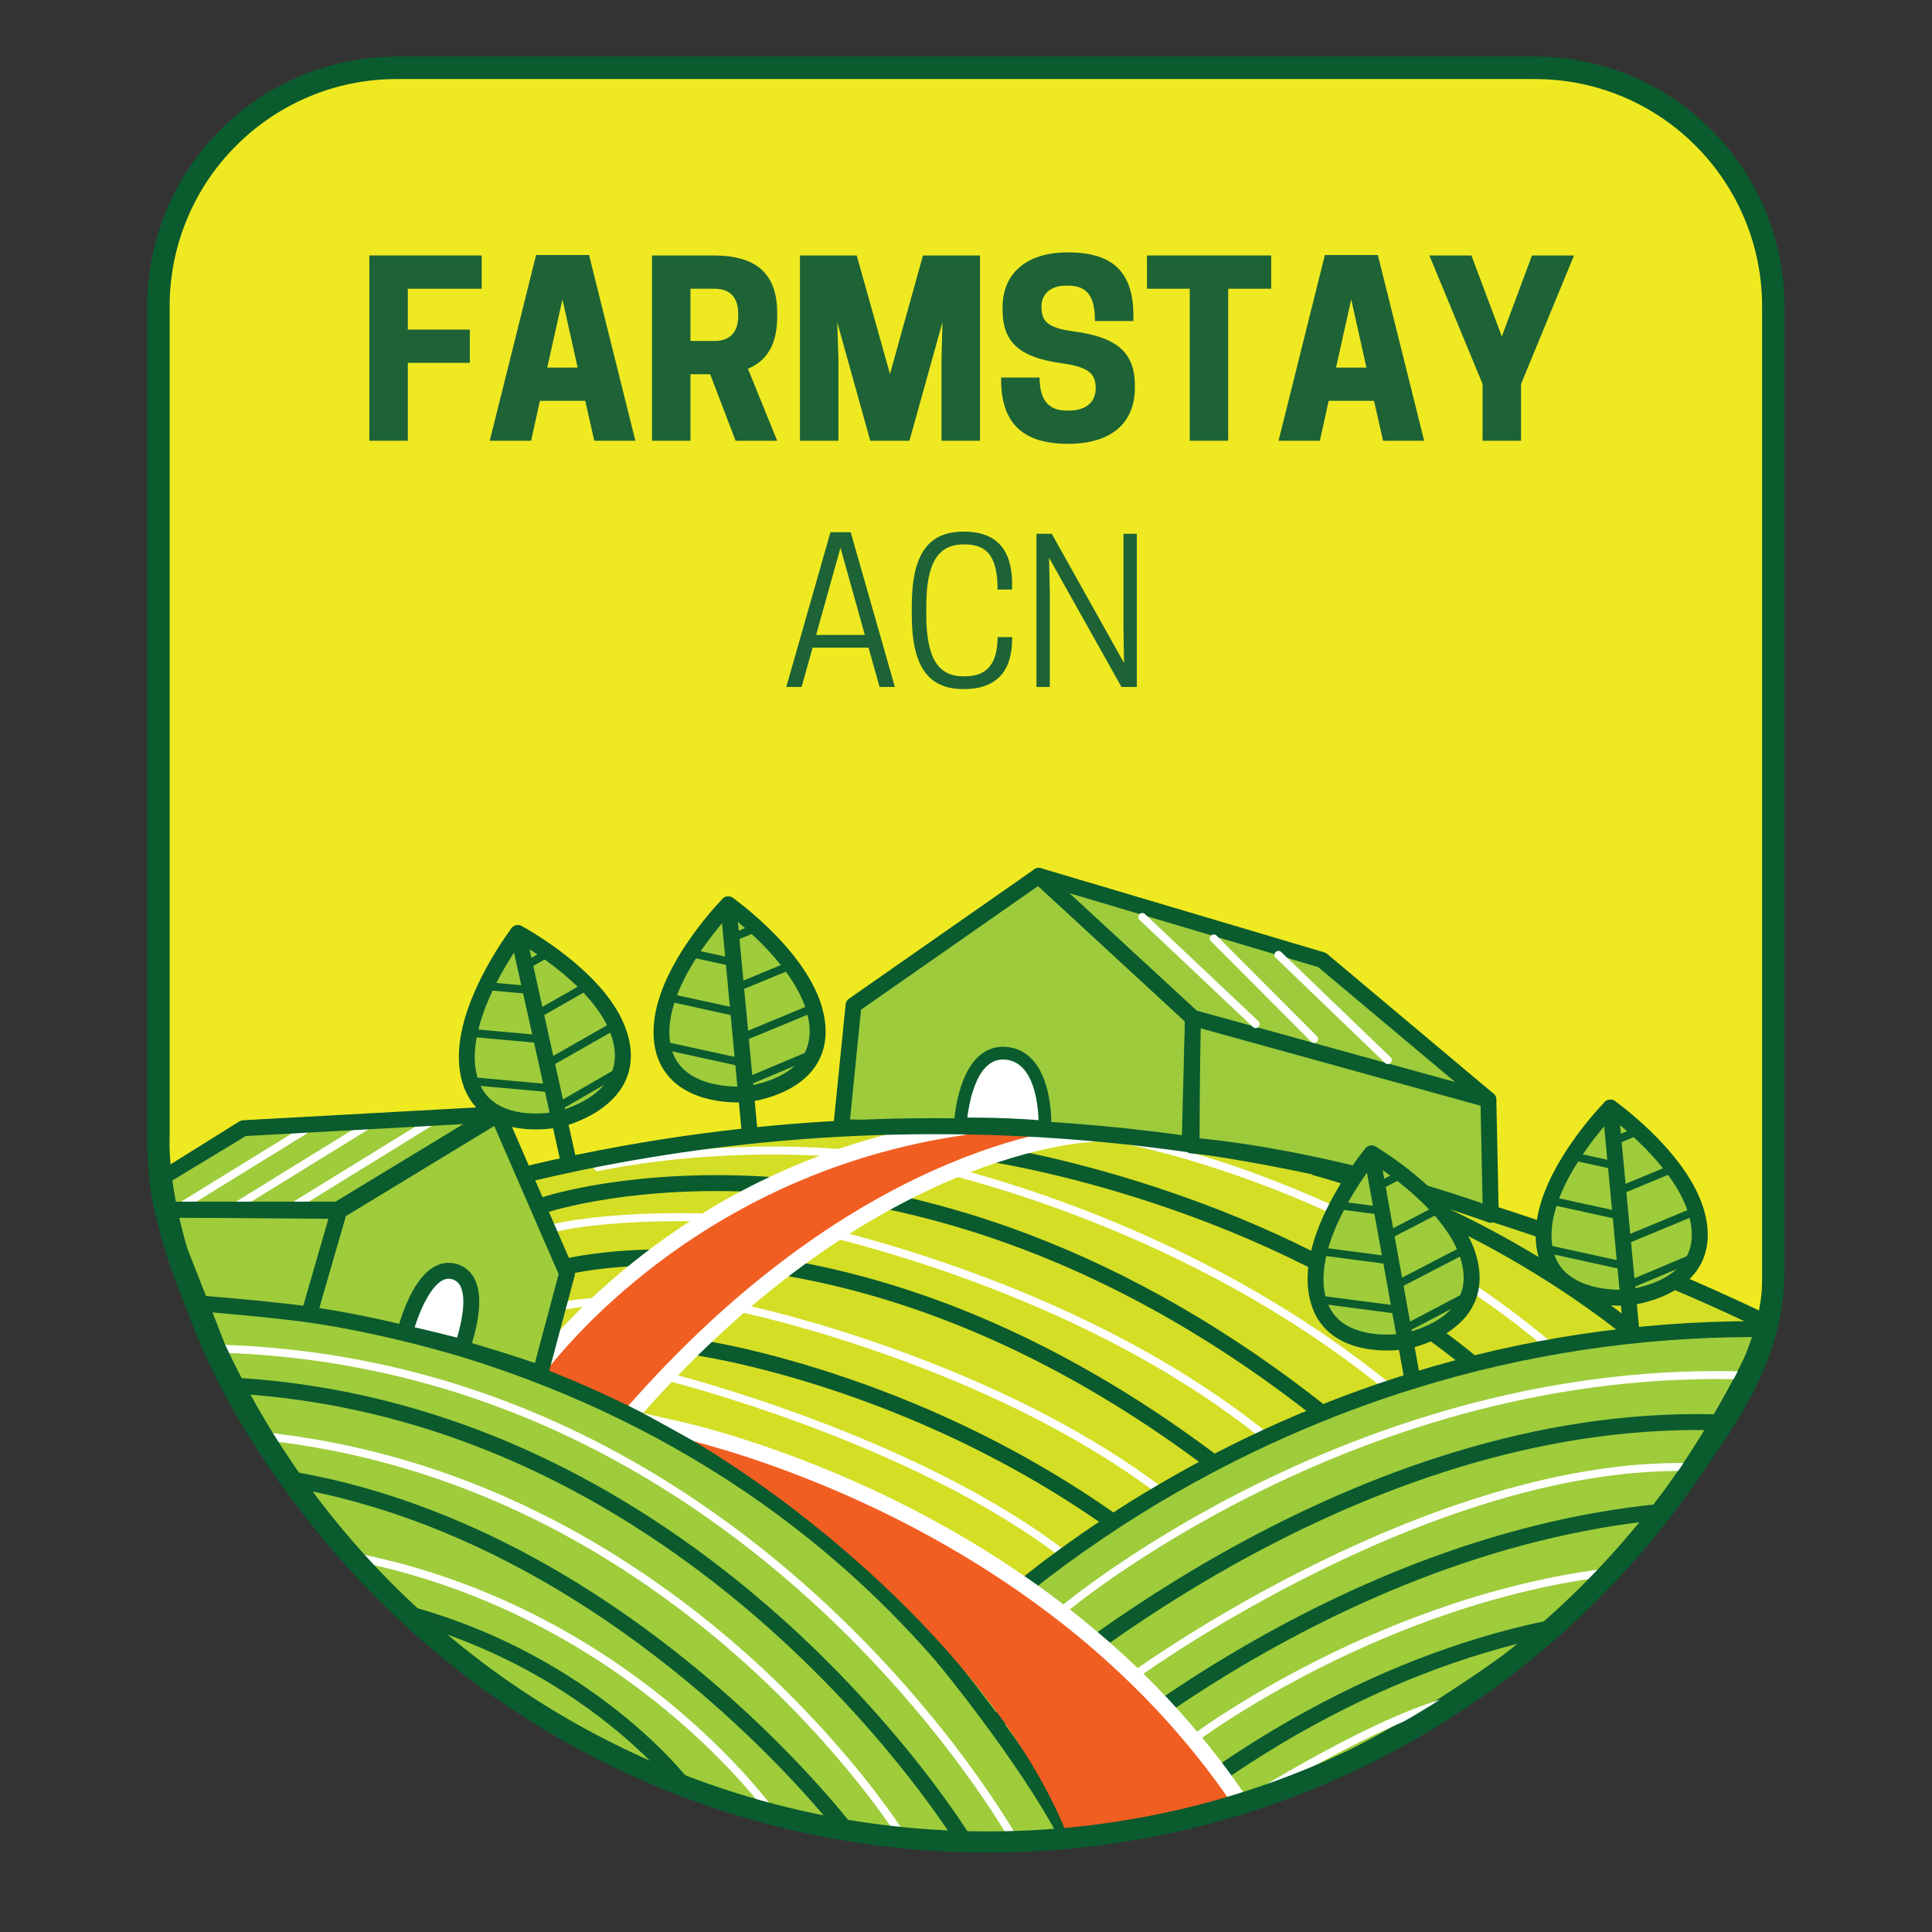 <svg xmlns="http://www.w3.org/2000/svg" xmlns:xlink="http://www.w3.org/1999/xlink" width="500" zoomAndPan="magnify" viewBox="0 0 375 375" height="500" preserveAspectRatio="xMidYMid meet" version="1.0"><rect x="0" y="0" width="375" height="375" fill="#333333" stroke="none"/><defs><g/><clipPath id="7726b400af"><path d="M 28.371 10.938 L 346.371 10.938 L 346.371 360 L 28.371 360 Z M 28.371 10.938 " clip-rule="nonzero"/></clipPath></defs><path fill="#efe922" d="M 344.602 255.359 C 344.602 259.883 322.734 275.336 297.16 275.336 L 77.445 275.336 C 51.879 275.336 31.152 245.117 31.152 228.996 L 31.152 59.301 C 31.152 33.707 51.879 12.957 77.445 12.957 L 298.301 12.957 C 323.867 12.957 344.594 33.707 344.594 59.301 L 344.594 255.359 Z M 344.602 255.359 " fill-opacity="1" fill-rule="nonzero"/><path fill="#9ecc3b" d="M 141.352 175.535 C 141.352 175.535 157.586 186.957 158.656 199.008 C 159.723 211.059 144.625 212.402 144.625 212.402 C 144.625 212.402 129.516 213.75 128.441 201.699 C 127.379 189.641 141.352 175.535 141.352 175.535 Z M 141.352 175.535 " fill-opacity="1" fill-rule="nonzero"/><path fill="#0a5b2e" d="M 143.297 213.992 C 141.352 213.992 137.586 213.758 134.164 212.168 C 129.848 210.16 127.336 206.59 126.918 201.828 C 126.445 196.469 128.566 190.215 133.223 183.238 C 136.625 178.137 140.113 174.602 140.262 174.453 C 140.793 173.922 141.633 173.844 142.242 174.277 C 142.418 174.402 146.473 177.273 150.719 181.691 C 156.527 187.746 159.723 193.523 160.191 198.887 C 160.691 204.5 158.109 208.902 152.734 211.617 C 148.871 213.574 144.918 213.941 144.754 213.957 C 144.727 213.949 144.18 213.992 143.297 213.992 Z M 141.535 177.605 C 138.527 180.926 129.141 192.109 129.977 201.559 C 130.309 205.262 132.098 207.812 135.445 209.375 C 138.336 210.711 141.598 210.91 143.281 210.91 C 144.012 210.91 144.465 210.875 144.477 210.875 C 144.508 210.875 148.07 210.527 151.402 208.824 C 155.57 206.691 157.488 203.438 157.105 199.156 C 156.277 189.684 145.086 180.34 141.535 177.605 Z M 141.535 177.605 " fill-opacity="1" fill-rule="nonzero"/><path fill="#0a5b2e" d="M 145.496 221.18 C 144.711 221.18 144.039 220.578 143.961 219.781 L 139.816 175.684 C 139.738 174.836 140.359 174.086 141.203 174 C 142.051 173.922 142.801 174.539 142.887 175.398 L 147.031 219.496 C 147.109 220.344 146.488 221.094 145.637 221.18 C 145.59 221.172 145.539 221.18 145.496 221.18 Z M 145.496 221.18 " fill-opacity="1" fill-rule="nonzero"/><path fill="#0a5b2e" d="M 144.074 207.023 C 144.02 207.023 143.961 207.016 143.906 207.008 L 128.434 203.621 C 128.016 203.531 127.754 203.113 127.852 202.703 C 127.938 202.285 128.355 202.02 128.766 202.117 L 144.238 205.504 C 144.656 205.594 144.918 206.012 144.824 206.422 C 144.746 206.781 144.43 207.023 144.074 207.023 Z M 144.074 207.023 " fill-opacity="1" fill-rule="nonzero"/><path fill="#0a5b2e" d="M 143.211 197.305 C 143.156 197.305 143.098 197.297 143.043 197.289 L 129.473 194.312 C 129.055 194.223 128.793 193.805 128.887 193.395 C 128.984 192.984 129.395 192.711 129.805 192.809 L 143.375 195.785 C 143.793 195.875 144.055 196.293 143.961 196.703 C 143.891 197.055 143.566 197.305 143.211 197.305 Z M 143.211 197.305 " fill-opacity="1" fill-rule="nonzero"/><path fill="#0a5b2e" d="M 142.355 187.578 C 142.305 187.578 142.242 187.57 142.191 187.562 L 133.773 185.719 C 133.355 185.633 133.094 185.211 133.188 184.801 C 133.273 184.383 133.695 184.121 134.105 184.215 L 142.52 186.059 C 142.941 186.145 143.203 186.566 143.105 186.977 C 143.027 187.332 142.703 187.578 142.355 187.578 Z M 142.355 187.578 " fill-opacity="1" fill-rule="nonzero"/><path fill="#0a5b2e" d="M 143.656 202.301 C 143.352 202.301 143.062 202.117 142.941 201.82 C 142.773 201.426 142.965 200.973 143.359 200.816 L 157.996 194.758 C 158.387 194.59 158.84 194.781 159.008 195.176 C 159.172 195.566 158.98 196.023 158.586 196.188 L 143.953 202.25 C 143.855 202.285 143.75 202.301 143.656 202.301 Z M 143.656 202.301 " fill-opacity="1" fill-rule="nonzero"/><path fill="#0a5b2e" d="M 144.781 210.797 C 144.477 210.797 144.195 210.621 144.066 210.324 C 143.898 209.934 144.082 209.48 144.477 209.312 L 157.531 203.82 C 157.926 203.656 158.379 203.836 158.543 204.23 C 158.711 204.625 158.527 205.078 158.133 205.242 L 145.078 210.734 C 144.98 210.781 144.887 210.797 144.781 210.797 Z M 144.781 210.797 " fill-opacity="1" fill-rule="nonzero"/><path fill="#0a5b2e" d="M 142.793 192.574 C 142.484 192.574 142.199 192.391 142.078 192.094 C 141.91 191.699 142.102 191.246 142.496 191.078 L 153.23 186.625 C 153.625 186.461 154.078 186.652 154.242 187.047 C 154.41 187.438 154.219 187.891 153.824 188.059 L 143.09 192.504 C 142.992 192.555 142.895 192.574 142.793 192.574 Z M 142.793 192.574 " fill-opacity="1" fill-rule="nonzero"/><path fill="#0a5b2e" d="M 141.938 182.855 C 141.633 182.855 141.344 182.672 141.223 182.375 C 141.055 181.98 141.246 181.527 141.641 181.371 L 146.543 179.344 C 146.934 179.18 147.387 179.371 147.555 179.762 C 147.719 180.156 147.527 180.609 147.137 180.777 L 142.234 182.801 C 142.129 182.828 142.031 182.855 141.938 182.855 Z M 141.938 182.855 " fill-opacity="1" fill-rule="nonzero"/><path fill="#9ecc3b" d="M 100.516 181.109 C 100.516 181.109 118.047 190.406 120.609 202.238 C 123.176 214.062 108.355 217.285 108.355 217.285 C 108.355 217.285 93.535 220.508 90.973 208.676 C 88.406 196.852 100.516 181.109 100.516 181.109 Z M 100.516 181.109 " fill-opacity="1" fill-rule="nonzero"/><path fill="#0a5b2e" d="M 107.23 219.023 C 105.305 219.27 101.535 219.504 97.941 218.352 C 93.406 216.902 90.477 213.672 89.465 209 C 88.32 203.742 89.645 197.27 93.406 189.762 C 96.145 184.277 99.172 180.332 99.293 180.164 C 99.754 179.57 100.574 179.387 101.238 179.746 C 101.422 179.84 105.809 182.18 110.57 186.043 C 117.094 191.316 120.977 196.66 122.121 201.918 C 123.312 207.418 121.301 212.105 116.309 215.477 C 112.727 217.898 108.852 218.762 108.688 218.797 C 108.652 218.797 108.113 218.91 107.23 219.023 Z M 100.949 183.133 C 98.379 186.809 90.465 199.07 92.473 208.344 C 93.258 211.977 95.352 214.281 98.875 215.406 C 101.902 216.379 105.164 216.168 106.836 215.957 C 107.562 215.863 108.008 215.773 108.016 215.773 C 108.051 215.766 111.531 214.98 114.637 212.875 C 118.508 210.238 120 206.773 119.094 202.57 C 117.086 193.273 104.812 185.402 100.949 183.133 Z M 100.949 183.133 " fill-opacity="1" fill-rule="nonzero"/><path fill="#0a5b2e" d="M 110.309 225.879 C 109.523 225.973 108.781 225.469 108.617 224.684 L 99.004 181.449 C 98.82 180.617 99.344 179.789 100.176 179.605 C 101.004 179.422 101.832 179.945 102.016 180.777 L 111.625 224.008 C 111.809 224.84 111.285 225.668 110.457 225.852 C 110.406 225.859 110.363 225.871 110.309 225.879 Z M 110.309 225.879 " fill-opacity="1" fill-rule="nonzero"/><path fill="#0a5b2e" d="M 107.145 212.012 C 107.09 212.02 107.031 212.02 106.977 212.012 L 91.199 210.586 C 90.77 210.555 90.465 210.176 90.5 209.75 C 90.535 209.32 90.91 209.008 91.34 209.051 L 107.109 210.484 C 107.535 210.52 107.84 210.895 107.805 211.32 C 107.781 211.688 107.492 211.969 107.145 212.012 Z M 107.145 212.012 " fill-opacity="1" fill-rule="nonzero"/><path fill="#0a5b2e" d="M 105.074 202.477 C 105.023 202.484 104.961 202.484 104.91 202.477 L 91.066 201.219 C 90.641 201.184 90.336 200.809 90.371 200.379 C 90.406 199.953 90.781 199.645 91.207 199.68 L 105.051 200.938 C 105.477 200.973 105.781 201.348 105.746 201.777 C 105.711 202.145 105.426 202.422 105.074 202.477 Z M 105.074 202.477 " fill-opacity="1" fill-rule="nonzero"/><path fill="#0a5b2e" d="M 103 192.93 C 102.949 192.941 102.887 192.941 102.836 192.93 L 94.25 192.152 C 93.824 192.117 93.52 191.742 93.555 191.316 C 93.59 190.887 93.965 190.582 94.391 190.617 L 102.973 191.395 C 103.402 191.43 103.707 191.805 103.672 192.234 C 103.645 192.598 103.359 192.887 103 192.93 Z M 103 192.93 " fill-opacity="1" fill-rule="nonzero"/><path fill="#0a5b2e" d="M 106.133 207.375 C 105.836 207.41 105.52 207.27 105.363 206.988 C 105.156 206.625 105.285 206.152 105.652 205.934 L 119.414 198.094 C 119.781 197.883 120.254 198.012 120.473 198.379 C 120.688 198.746 120.551 199.219 120.184 199.438 L 106.418 207.277 C 106.332 207.332 106.227 207.367 106.133 207.375 Z M 106.133 207.375 " fill-opacity="1" fill-rule="nonzero"/><path fill="#0a5b2e" d="M 108.312 215.672 C 108.016 215.703 107.711 215.566 107.543 215.285 C 107.336 214.918 107.457 214.449 107.824 214.23 L 120.098 207.148 C 120.461 206.938 120.934 207.059 121.152 207.426 C 121.359 207.793 121.238 208.266 120.871 208.484 L 108.602 215.566 C 108.504 215.625 108.406 215.652 108.312 215.672 Z M 108.312 215.672 " fill-opacity="1" fill-rule="nonzero"/><path fill="#0a5b2e" d="M 104.062 197.84 C 103.77 197.875 103.453 197.734 103.297 197.453 C 103.086 197.086 103.219 196.617 103.586 196.398 L 113.684 190.645 C 114.051 190.434 114.523 190.566 114.742 190.93 C 114.949 191.297 114.82 191.77 114.453 191.988 L 104.352 197.742 C 104.266 197.797 104.16 197.82 104.062 197.84 Z M 104.062 197.84 " fill-opacity="1" fill-rule="nonzero"/><path fill="#0a5b2e" d="M 101.996 188.293 C 101.699 188.328 101.387 188.191 101.23 187.91 C 101.02 187.543 101.152 187.07 101.516 186.852 L 106.121 184.227 C 106.488 184.016 106.961 184.145 107.18 184.512 C 107.387 184.879 107.258 185.352 106.891 185.57 L 102.285 188.199 C 102.199 188.25 102.094 188.277 101.996 188.293 Z M 101.996 188.293 " fill-opacity="1" fill-rule="nonzero"/><path fill="#9dcb3c" d="M 163.289 218.797 L 165.672 195.113 L 201.641 169.992 L 231.559 197.586 L 230.906 222.289 C 230.906 222.289 196.965 219.406 163.289 218.797 Z M 163.289 218.797 " fill-opacity="1" fill-rule="nonzero"/><path fill="#0a5b2e" d="M 230.906 223.836 C 230.859 223.836 230.816 223.836 230.773 223.824 C 230.434 223.801 196.504 220.945 163.262 220.332 C 162.836 220.324 162.426 220.141 162.137 219.816 C 161.852 219.496 161.711 219.066 161.754 218.641 L 164.137 194.957 C 164.18 194.512 164.414 194.102 164.789 193.848 L 200.762 168.727 C 201.352 168.316 202.156 168.367 202.688 168.855 L 232.605 196.449 C 232.938 196.758 233.113 197.184 233.102 197.629 L 232.449 222.332 C 232.441 222.762 232.246 223.164 231.934 223.441 C 231.645 223.695 231.281 223.836 230.906 223.836 Z M 164.988 217.285 C 193.633 217.871 222.355 220.062 229.395 220.621 L 229.988 198.25 L 201.5 171.973 L 167.125 195.98 Z M 164.988 217.285 " fill-opacity="1" fill-rule="nonzero"/><path fill="#d4de25" d="M 195.449 219.383 C 195.449 219.383 152.117 220.707 105.59 267.941 C 72.812 257.281 59.188 255.043 59.188 255.043 C 59.188 255.043 80.285 232.383 112.062 225.887 C 143.855 219.383 180.926 216.266 195.449 219.383 Z M 195.449 219.383 " fill-opacity="1" fill-rule="nonzero"/><path fill="#d4de25" d="M 201.641 219.574 C 201.641 219.574 147.309 224.5 112.832 269.559 C 145.531 300.695 230.859 352.934 230.859 352.934 C 230.859 352.934 328.289 307.969 342.273 256.695 C 272.832 222.289 201.641 219.574 201.641 219.574 Z M 201.641 219.574 " fill-opacity="1" fill-rule="nonzero"/><path fill="#ffffff" d="M 206.691 302.652 C 206.527 302.652 206.359 302.602 206.219 302.496 C 199.539 297.352 191.375 292.34 181.953 287.605 C 174.41 283.816 166.047 280.191 157.098 276.84 C 141.859 271.129 130.066 268.141 129.945 268.117 C 129.535 268.012 129.281 267.594 129.387 267.184 C 129.488 266.77 129.91 266.52 130.32 266.621 C 130.441 266.648 142.312 269.652 157.637 275.398 C 166.637 278.77 175.055 282.418 182.652 286.234 C 192.16 291.012 200.41 296.078 207.172 301.281 C 207.512 301.543 207.574 302.023 207.312 302.363 C 207.152 302.555 206.926 302.652 206.691 302.652 Z M 206.691 302.652 " fill-opacity="1" fill-rule="nonzero"/><path fill="#ffffff" d="M 225.473 290.375 C 225.305 290.375 225.148 290.324 225.008 290.219 C 217.34 284.402 208.332 278.918 198.238 273.934 C 190.152 269.934 181.352 266.238 172.082 262.957 C 156.676 257.488 145.059 254.973 144.406 254.836 C 143.473 254.711 121.402 251.898 109.664 254.188 C 109.246 254.266 108.844 253.996 108.758 253.578 C 108.68 253.156 108.949 252.758 109.367 252.668 C 114.488 251.664 121.988 251.473 131.645 252.082 C 138.812 252.539 144.57 253.297 144.633 253.297 C 144.648 253.297 144.668 253.305 144.691 253.305 C 144.816 253.332 156.711 255.855 172.598 261.488 C 181.922 264.797 190.773 268.508 198.918 272.535 C 209.109 277.566 218.195 283.102 225.941 288.977 C 226.281 289.238 226.352 289.719 226.09 290.059 C 225.934 290.27 225.707 290.375 225.473 290.375 Z M 225.473 290.375 " fill-opacity="1" fill-rule="nonzero"/><path fill="#ffffff" d="M 246.223 280.098 C 246.047 280.098 245.883 280.035 245.734 279.922 C 236.73 272.578 226.141 265.793 214.246 259.75 C 204.719 254.914 194.34 250.547 183.41 246.766 C 165.207 240.477 151.445 237.922 150.684 237.781 C 149.629 237.684 124.5 235.52 108.031 239.027 C 107.613 239.117 107.203 238.855 107.117 238.434 C 107.031 238.016 107.293 237.605 107.711 237.52 C 112.613 236.469 121.457 235.273 135.734 235.5 C 144.266 235.641 150.789 236.234 150.859 236.234 C 150.879 236.234 150.902 236.242 150.922 236.242 C 151.059 236.27 165.137 238.812 183.883 245.281 C 194.891 249.078 205.332 253.48 214.926 258.344 C 226.926 264.43 237.621 271.285 246.711 278.699 C 247.043 278.969 247.094 279.461 246.824 279.781 C 246.676 280 246.449 280.098 246.223 280.098 Z M 246.223 280.098 " fill-opacity="1" fill-rule="nonzero"/><path fill="#ffffff" d="M 269.703 270.238 C 269.527 270.238 269.363 270.176 269.215 270.062 C 259.496 262.133 248.531 254.879 236.645 248.52 C 227.129 243.43 216.992 238.891 206.516 235.031 C 188.695 228.453 175.938 226.105 175.812 226.086 C 175.734 226.07 168.871 224.777 158.133 224.281 C 148.234 223.824 132.91 223.973 116.16 227.285 C 115.742 227.371 115.344 227.094 115.254 226.672 C 115.176 226.254 115.445 225.852 115.867 225.766 C 132.777 222.422 148.242 222.273 158.246 222.734 C 169.09 223.242 176.031 224.551 176.102 224.566 C 176.223 224.586 189.117 226.961 207.059 233.578 C 217.594 237.465 227.801 242.031 237.375 247.16 C 249.359 253.566 260.402 260.879 270.199 268.867 C 270.531 269.137 270.582 269.625 270.312 269.949 C 270.148 270.141 269.93 270.238 269.703 270.238 Z M 269.703 270.238 " fill-opacity="1" fill-rule="nonzero"/><path fill="#ffffff" d="M 301.016 262.258 C 300.84 262.258 300.668 262.195 300.52 262.074 C 291.664 254.562 281.703 247.754 270.922 241.84 C 262.297 237.109 253.121 232.941 243.656 229.441 C 227.547 223.496 216.066 221.547 215.953 221.531 C 215.535 221.461 215.25 221.059 215.316 220.641 C 215.387 220.219 215.781 219.93 216.207 220 C 220.203 220.664 231.203 223.188 244.199 227.992 C 253.73 231.512 262.977 235.719 271.672 240.488 C 282.551 246.453 292.59 253.316 301.52 260.895 C 301.844 261.176 301.887 261.656 301.609 261.984 C 301.453 262.16 301.234 262.258 301.016 262.258 Z M 301.016 262.258 " fill-opacity="1" fill-rule="nonzero"/><path fill="#0a5b2e" d="M 215.18 296.688 C 206.141 290.27 196.293 284.516 185.898 279.562 C 177.578 275.602 168.891 272.152 160.078 269.305 C 145.066 264.449 134.766 263.023 134.664 263.008 L 135.07 259.941 C 135.5 260.004 145.688 261.41 160.941 266.336 C 169.891 269.227 178.719 272.727 187.172 276.754 C 197.742 281.781 207.766 287.641 216.957 294.164 Z M 215.18 296.688 " fill-opacity="1" fill-rule="nonzero"/><path fill="#0a5b2e" d="M 234.68 285.207 C 218.875 273.258 202.48 263.848 185.949 257.219 C 172.734 251.918 159.398 248.383 146.324 246.695 C 134.688 245.203 125.406 245.48 119.676 245.98 C 113.457 246.52 109.953 247.43 109.918 247.438 L 109.133 244.453 C 109.281 244.418 112.84 243.48 119.258 242.914 C 125.137 242.391 134.637 242.094 146.543 243.605 C 159.895 245.309 173.504 248.906 186.988 254.293 C 203.812 261.027 220.492 270.598 236.547 282.727 Z M 234.68 285.207 " fill-opacity="1" fill-rule="nonzero"/><path fill="#0a5b2e" d="M 255.648 275.484 C 237.41 261.027 218.203 249.918 198.562 242.469 C 182.863 236.516 166.848 232.871 150.957 231.641 C 136.816 230.551 125.398 231.605 118.316 232.688 C 110.633 233.859 106.234 235.309 106.191 235.328 L 105.215 232.402 C 105.398 232.34 109.82 230.871 117.707 229.66 C 124.945 228.551 136.598 227.449 151.023 228.551 C 167.223 229.789 183.543 233.484 199.539 239.543 C 219.512 247.105 239.035 258.387 257.559 273.074 Z M 255.648 275.484 " fill-opacity="1" fill-rule="nonzero"/><path fill="#0a5b2e" d="M 284.906 265.934 C 275.859 258.457 265.34 251.672 253.625 245.777 C 244.242 241.055 234.078 236.879 223.422 233.379 C 205.277 227.414 191.855 225.441 191.723 225.426 L 192.16 222.367 C 192.301 222.387 205.984 224.395 224.379 230.445 C 235.188 234 245.488 238.227 255.012 243.02 C 266.93 249.02 277.648 255.934 286.867 263.551 Z M 284.906 265.934 " fill-opacity="1" fill-rule="nonzero"/><path fill="#f15e22" d="M 216.066 220.5 C 216.066 220.5 169.184 220.5 122.434 274.465 L 103.637 266.562 C 103.637 266.562 135.867 225.547 191.941 217.488 Z M 216.066 220.5 " fill-opacity="1" fill-rule="nonzero"/><path fill="#ffffff" d="M 122.008 276.699 C 121.805 276.699 121.605 276.664 121.414 276.578 L 102.609 268.676 C 102.18 268.492 101.855 268.133 101.727 267.688 C 101.598 267.242 101.676 266.762 101.938 266.379 C 102.223 265.961 109.141 255.961 123.086 244.836 C 131.27 238.312 140.168 232.77 149.543 228.367 C 161.266 222.855 173.773 219.129 186.719 217.27 C 187.562 217.145 188.34 217.73 188.461 218.578 C 188.582 219.426 188 220.203 187.152 220.324 C 174.516 222.141 162.305 225.781 150.852 231.16 C 141.691 235.465 132.996 240.879 125.008 247.254 C 114.566 255.586 108.086 263.391 105.617 266.598 L 121.578 273.305 C 132.105 261.27 143.305 250.922 154.879 242.539 C 164.371 235.668 174.141 230.098 183.91 225.984 C 200.621 218.938 211.453 218.594 211.906 218.578 C 212.762 218.551 213.469 219.234 213.484 220.078 C 213.504 220.938 212.832 221.645 211.984 221.66 C 211.961 221.66 209.273 221.738 204.617 222.672 C 200.316 223.527 193.418 225.309 184.93 228.898 C 175.395 232.934 165.852 238.391 156.574 245.125 C 144.965 253.543 133.73 263.984 123.176 276.168 C 122.871 276.508 122.441 276.699 122.008 276.699 Z M 122.008 276.699 " fill-opacity="1" fill-rule="nonzero"/><path fill="#0a5b2e" d="M 282.055 231.641 C 262.828 226.027 243.223 221.977 223.77 219.609 C 209.676 217.898 195.555 217.039 181.477 217.039 C 162.836 217.039 144.266 218.543 125.949 221.547 C 113.32 223.617 100.777 226.41 88.668 229.859 C 78.98 232.621 69.551 235.797 60.637 239.309 C 45.422 245.297 37.109 250.102 36.77 250.312 L 38.324 252.984 C 38.41 252.93 46.844 248.059 61.883 242.145 C 70.711 238.672 80.059 235.527 89.656 232.805 C 101.648 229.398 114.078 226.629 126.594 224.586 C 158.438 219.383 191.043 218.742 223.5 222.707 C 242.766 225.059 262.199 229.074 281.25 234.645 C 302.211 240.773 323.23 248.93 343.73 258.902 L 345.082 256.125 C 324.398 246.051 303.195 237.816 282.055 231.641 Z M 282.055 231.641 " fill-opacity="1" fill-rule="nonzero"/><path fill="#0a5b2e" d="M 315.074 259.156 L 316.062 257.969 Z M 315.074 259.156 C 314.996 259.098 308.402 253.602 297.711 247.055 C 291.43 243.211 284.977 239.762 278.547 236.793 C 270.512 233.102 262.48 230.156 254.672 228.043 L 255.477 225.059 C 263.465 227.215 271.672 230.219 279.871 234 C 286.422 237.02 292.992 240.531 299.375 244.441 C 310.262 251.105 316.793 256.547 317.062 256.773 Z M 315.074 259.156 " fill-opacity="1" fill-rule="nonzero"/><path fill="#9ecc3b" d="M 207.32 356.574 C 149.332 251.785 37.547 252.957 37.547 252.957 C 37.547 252.957 50.23 297.141 102.973 331.809 C 152.168 364.137 207.32 356.574 207.32 356.574 Z M 207.32 356.574 " fill-opacity="1" fill-rule="nonzero"/><path fill="#0a5b2e" d="M 192.492 358.887 C 192.484 358.887 192.484 358.887 192.492 358.887 C 183.254 358.887 168.836 358.102 152.559 354.34 C 134.035 350.059 117.07 342.918 102.137 333.102 C 90.012 325.129 78.996 315.996 69.395 305.938 C 61.707 297.883 54.914 289.23 49.191 280.219 C 39.422 264.832 36.203 253.848 36.074 253.395 C 35.941 252.93 36.031 252.434 36.316 252.047 C 36.605 251.664 37.059 251.43 37.539 251.43 C 37.539 251.43 37.602 251.43 37.715 251.43 C 39.125 251.43 46.75 251.516 58.438 253.219 C 73.746 255.453 88.922 259.383 103.551 264.895 C 123.742 272.508 142.234 282.953 158.52 295.945 C 178.738 312.082 195.613 332.238 208.68 355.84 C 208.926 356.285 208.941 356.828 208.707 357.281 C 208.48 357.734 208.043 358.051 207.539 358.121 C 207.301 358.137 201.719 358.887 192.492 358.887 Z M 39.691 254.527 C 41.062 258.363 44.672 267.375 51.852 278.664 C 57.469 287.492 64.133 295.973 71.68 303.859 C 81.098 313.715 91.914 322.684 103.82 330.508 C 118.449 340.121 135.082 347.125 153.25 351.328 C 169.246 355.02 183.422 355.797 192.492 355.797 C 198.117 355.797 202.398 355.508 204.832 355.281 C 192.133 332.91 175.91 313.762 156.59 298.348 C 140.559 285.555 122.348 275.27 102.461 267.766 C 88.043 262.328 73.074 258.457 57.984 256.258 C 49.242 254.984 42.859 254.625 39.691 254.527 Z M 39.691 254.527 " fill-opacity="1" fill-rule="nonzero"/><path fill="#9ecc3b" d="M 342.855 257.988 C 242.75 257.027 183.254 321.891 183.254 321.891 C 183.254 321.891 198.738 340.566 207.328 356.574 C 240.289 354.207 265.758 341.711 292.91 322.371 C 326.059 298.758 342.855 257.988 342.855 257.988 Z M 342.855 257.988 " fill-opacity="1" fill-rule="nonzero"/><path fill="#0a5b2e" d="M 207.32 358.121 C 206.754 358.121 206.23 357.805 205.957 357.309 C 197.543 341.617 182.215 323.07 182.059 322.875 C 181.57 322.281 181.59 321.418 182.113 320.844 C 182.262 320.676 185.922 316.711 192.953 310.723 C 199.426 305.211 210.074 296.906 224.117 288.602 C 239.898 279.266 256.652 271.82 273.922 266.484 C 295.512 259.812 317.961 256.434 340.648 256.434 C 341.383 256.434 342.133 256.434 342.863 256.441 C 343.379 256.449 343.852 256.703 344.137 257.133 C 344.418 257.559 344.469 258.102 344.277 258.57 C 344.105 258.992 339.934 269.043 331.613 282.148 C 326.73 289.852 321.426 296.984 315.859 303.359 C 308.883 311.352 301.461 318.168 293.801 323.617 C 278.773 334.324 265.77 341.836 252.887 347.25 C 238.242 353.406 223.379 356.957 207.426 358.102 C 207.398 358.113 207.355 358.121 207.32 358.121 Z M 185.312 321.969 C 188.645 326.09 200.762 341.391 208.199 354.949 C 223.43 353.754 237.672 350.305 251.699 344.402 C 264.363 339.074 277.176 331.668 292.012 321.105 C 299.461 315.793 306.703 309.148 313.504 301.359 C 318.965 295.109 324.172 288.105 328.969 280.551 C 334.953 271.129 338.828 263.164 340.492 259.516 C 318.172 259.531 296.078 262.867 274.84 269.434 C 257.805 274.699 241.266 282.043 225.688 291.258 C 202.941 304.73 188.906 318.309 185.312 321.969 Z M 185.312 321.969 " fill-opacity="1" fill-rule="nonzero"/><path fill="#0b5b2f" d="M 193.477 335.703 C 193.059 335.703 192.641 335.531 192.336 335.199 C 191.766 334.559 191.812 333.59 192.449 333.016 C 199.199 326.918 259.375 274.473 329.371 274.473 C 330.793 274.473 332.223 274.492 333.652 274.543 C 334.508 274.57 335.172 275.285 335.145 276.133 C 335.121 276.988 334.406 277.652 333.559 277.625 C 332.152 277.582 330.75 277.566 329.355 277.566 C 260.516 277.566 201.172 329.305 194.516 335.312 C 194.219 335.574 193.844 335.703 193.477 335.703 Z M 193.477 335.703 " fill-opacity="1" fill-rule="nonzero"/><path fill="#ffffff" d="M 206.551 313.07 C 206.332 313.07 206.117 312.973 205.957 312.801 C 205.688 312.477 205.723 311.988 206.055 311.707 C 206.195 311.586 220.535 299.605 243.918 288.07 C 257.656 281.301 271.785 276 285.918 272.324 C 303.598 267.73 321.32 265.672 338.617 266.203 C 339.043 266.223 339.375 266.57 339.367 267 C 339.359 267.418 339.008 267.75 338.602 267.75 C 338.59 267.75 338.582 267.75 338.574 267.75 C 321.434 267.215 303.859 269.262 286.336 273.809 C 272.309 277.449 258.277 282.707 244.641 289.434 C 232.5 295.414 222.934 301.473 217.035 305.5 C 210.645 309.867 207.082 312.852 207.051 312.887 C 206.91 313.008 206.734 313.07 206.551 313.07 Z M 206.551 313.07 " fill-opacity="1" fill-rule="nonzero"/><path fill="#0b5b2f" d="M 203.184 350.355 C 202.773 350.355 202.363 350.191 202.059 349.867 C 201.477 349.246 201.512 348.27 202.137 347.684 C 202.27 347.562 205.496 344.559 211.395 339.914 C 216.816 335.645 225.602 329.129 236.68 322.387 C 249.125 314.809 261.871 308.477 274.551 303.57 C 290.426 297.43 306.25 293.527 321.582 291.965 C 322.43 291.875 323.188 292.496 323.273 293.344 C 323.363 294.191 322.742 294.949 321.895 295.039 C 306.832 296.574 291.281 300.418 275.66 306.449 C 263.152 311.289 250.574 317.543 238.273 325.023 C 217.34 337.773 204.371 349.824 204.242 349.938 C 203.934 350.227 203.559 350.355 203.184 350.355 Z M 203.184 350.355 " fill-opacity="1" fill-rule="nonzero"/><path fill="#0b5b2f" d="M 223.473 355.746 C 222.75 355.746 222.113 355.238 221.965 354.504 C 221.824 353.797 222.184 353.117 222.801 352.812 C 223.012 352.664 223.605 352.199 224.223 351.703 C 227.695 348.953 236.906 341.633 250.023 334.105 C 266.492 324.668 283.344 318.102 300.125 314.598 C 300.961 314.422 301.773 314.957 301.949 315.793 C 302.121 316.633 301.59 317.445 300.754 317.621 C 284.293 321.051 267.75 327.496 251.559 336.777 C 238.641 344.184 229.562 351.395 226.133 354.113 C 224.434 355.465 224.25 355.605 223.777 355.703 C 223.676 355.734 223.578 355.746 223.473 355.746 Z M 223.473 355.746 " fill-opacity="1" fill-rule="nonzero"/><path fill="#0b5b2f" d="M 187.137 358.887 C 186.613 358.887 186.105 358.625 185.82 358.145 C 185.785 358.094 182.602 352.863 176.531 345.102 C 170.93 337.941 161.656 327.086 149.289 316.066 C 135.402 303.699 120.523 293.641 105.066 286.176 C 85.766 276.855 65.492 271.566 44.812 270.457 C 43.957 270.414 43.312 269.68 43.355 268.832 C 43.398 267.977 44.125 267.332 44.98 267.375 C 66.086 268.508 86.777 273.914 106.461 283.426 C 122.188 291.031 137.312 301.254 151.418 313.828 C 163.953 325.008 173.348 336.012 179.023 343.273 C 185.184 351.16 188.332 356.34 188.461 356.547 C 188.906 357.273 188.672 358.227 187.945 358.672 C 187.684 358.82 187.406 358.887 187.137 358.887 Z M 187.137 358.887 " fill-opacity="1" fill-rule="nonzero"/><path fill="#0b5b2f" d="M 164.125 356.672 C 163.664 356.672 163.203 356.461 162.898 356.059 C 162.773 355.902 151.863 341.652 133.25 326.281 C 122.336 317.27 110.945 309.637 99.398 303.605 C 84.996 296.078 70.301 291.012 55.734 288.574 C 54.895 288.438 54.328 287.641 54.469 286.793 C 54.609 285.957 55.402 285.391 56.25 285.527 C 71.156 288.027 86.164 293.195 100.879 300.887 C 112.629 307.035 124.203 314.801 135.289 323.961 C 154.164 339.555 165.25 354.051 165.363 354.191 C 165.879 354.871 165.75 355.84 165.07 356.355 C 164.781 356.566 164.449 356.672 164.125 356.672 Z M 164.125 356.672 " fill-opacity="1" fill-rule="nonzero"/><path fill="#0b5b2f" d="M 132.684 348.199 C 132.211 348.199 131.758 347.992 131.453 347.59 C 129.918 345.562 125.172 340.254 118.168 334.676 C 113.031 330.586 107.449 326.918 101.578 323.793 C 94.242 319.883 86.426 316.797 78.359 314.617 C 77.539 314.398 77.051 313.551 77.27 312.723 C 77.488 311.898 78.344 311.41 79.16 311.629 C 87.484 313.875 95.535 317.062 103.098 321.105 C 109.141 324.336 114.898 328.105 120.184 332.332 C 129.219 339.539 133.738 345.484 133.922 345.73 C 134.434 346.41 134.297 347.379 133.617 347.895 C 133.328 348.105 133.004 348.199 132.684 348.199 Z M 132.684 348.199 " fill-opacity="1" fill-rule="nonzero"/><path fill="#9ecc3b" d="M 59.98 255.141 L 65.789 235.039 L 96.641 216.297 L 110.055 247.195 L 104.875 266.57 C 104.875 266.57 82.492 258.457 60.879 255.297 Z M 59.98 255.141 " fill-opacity="1" fill-rule="nonzero"/><path fill="#0a5b2e" d="M 104.875 268.109 C 104.699 268.109 104.52 268.074 104.352 268.012 C 104.125 267.934 81.867 259.906 60.652 256.816 C 60.645 256.816 60.637 256.816 60.625 256.816 L 59.727 256.668 C 59.293 256.598 58.91 256.344 58.672 255.969 C 58.438 255.594 58.375 255.141 58.5 254.711 L 64.309 234.609 C 64.414 234.234 64.656 233.922 64.988 233.719 L 95.84 214.98 C 96.223 214.754 96.684 214.691 97.105 214.832 C 97.531 214.961 97.871 215.277 98.055 215.688 L 111.469 246.574 C 111.609 246.898 111.637 247.254 111.547 247.586 L 106.367 266.965 C 106.254 267.383 105.973 267.73 105.59 267.934 C 105.371 268.055 105.121 268.109 104.875 268.109 Z M 61.953 253.891 C 79.922 256.625 98.395 262.695 103.82 264.562 L 108.434 247.316 L 95.934 218.551 L 67.109 236.059 Z M 61.953 253.891 " fill-opacity="1" fill-rule="nonzero"/><path fill="#9ecc3b" d="M 31.52 234.785 L 66.211 234.785 L 96.641 216.309 L 47.902 218.98 L 30.508 229.512 Z M 31.52 234.785 " fill-opacity="1" fill-rule="nonzero"/><path fill="#9ecc3b" d="M 65.789 235.039 L 31.52 234.785 C 31.52 234.785 36.246 249.926 38.254 252.957 C 52.996 254.137 59.98 255.141 59.98 255.141 Z M 65.789 235.039 " fill-opacity="1" fill-rule="nonzero"/><path fill="#0a5b2e" d="M 59.98 256.688 C 59.91 256.688 59.832 256.676 59.762 256.668 C 59.695 256.66 52.645 255.656 38.133 254.492 C 37.66 254.457 37.227 254.207 36.965 253.805 C 34.906 250.688 30.543 236.82 30.055 235.246 C 29.906 234.777 29.992 234.262 30.289 233.867 C 30.578 233.477 31.039 233.238 31.527 233.238 L 31.539 233.238 L 65.809 233.492 C 66.289 233.492 66.742 233.727 67.027 234.113 C 67.316 234.496 67.402 235.004 67.273 235.465 L 61.465 255.578 C 61.273 256.242 60.66 256.688 59.98 256.688 Z M 39.188 251.488 C 49.75 252.344 56.25 253.105 58.863 253.438 L 63.742 236.566 L 33.633 236.34 C 35.121 240.941 37.73 248.688 39.188 251.488 Z M 39.188 251.488 " fill-opacity="1" fill-rule="nonzero"/><path fill="#ffffff" d="M 78.559 258.789 C 78.559 258.789 81.934 244.977 88.234 246.844 C 94.523 248.715 89.715 261.488 89.715 261.488 C 89.715 261.488 82.781 259.672 78.559 258.789 Z M 78.559 258.789 " fill-opacity="1" fill-rule="nonzero"/><path fill="#0b5b2f" d="M 89.715 263.023 C 89.586 263.023 89.453 263.008 89.324 262.973 C 89.254 262.957 82.379 261.164 78.246 260.293 C 77.836 260.203 77.477 259.961 77.262 259.602 C 77.035 259.246 76.965 258.816 77.07 258.414 C 77.102 258.285 77.863 255.191 79.344 252.059 C 81.527 247.445 84.125 245.117 87.074 245.117 C 87.605 245.117 88.137 245.195 88.668 245.352 C 90.215 245.805 91.406 246.828 92.141 248.285 C 93.16 250.336 93.293 253.305 92.531 257.098 C 91.992 259.785 91.199 261.926 91.164 262.012 C 90.93 262.641 90.344 263.023 89.715 263.023 Z M 80.488 257.629 C 83.383 258.285 86.828 259.148 88.711 259.629 C 89.551 256.895 90.598 252.137 89.375 249.664 C 89.027 248.957 88.52 248.531 87.797 248.312 C 87.543 248.242 87.309 248.199 87.074 248.199 C 84.211 248.207 81.676 253.82 80.488 257.629 Z M 80.488 257.629 " fill-opacity="1" fill-rule="nonzero"/><path fill="#ffffff" d="M 220.969 325.398 C 220.734 325.398 220.5 325.285 220.344 325.078 C 220.09 324.727 220.168 324.246 220.516 324.004 C 220.656 323.898 234.996 313.602 255.309 303.578 C 267.242 297.691 278.879 293.047 289.895 289.773 C 303.684 285.676 316.539 283.73 328.098 283.992 C 328.527 284 328.855 284.359 328.848 284.777 C 328.84 285.207 328.492 285.547 328.062 285.527 C 316.672 285.273 303.98 287.195 290.348 291.238 C 279.418 294.488 267.871 299.09 256.016 304.941 C 235.816 314.902 221.562 325.137 221.422 325.242 C 221.285 325.355 221.129 325.398 220.969 325.398 Z M 220.969 325.398 " fill-opacity="1" fill-rule="nonzero"/><path fill="#ffffff" d="M 232.328 337.871 C 232.09 337.871 231.855 337.766 231.707 337.555 C 231.453 337.215 231.523 336.727 231.863 336.473 C 234.961 334.16 243.859 328.246 255.363 322.43 C 263.805 318.16 272.414 314.539 280.953 311.656 C 291.637 308.051 302.246 305.594 312.477 304.371 C 312.902 304.32 313.277 304.625 313.332 305.047 C 313.383 305.465 313.078 305.848 312.66 305.902 C 302.531 307.113 292.031 309.543 281.441 313.113 C 272.973 315.977 264.426 319.574 256.051 323.801 C 241.789 331.008 232.867 337.633 232.781 337.703 C 232.648 337.828 232.492 337.871 232.328 337.871 Z M 232.328 337.871 " fill-opacity="1" fill-rule="nonzero"/><path fill="#ffffff" d="M 241.547 350.637 C 241.293 350.637 241.039 350.516 240.891 350.277 C 240.664 349.922 240.77 349.441 241.129 349.215 C 241.188 349.168 247.609 345.082 255.824 340.602 C 266.883 334.57 275.773 330.719 282.246 329.164 C 282.656 329.066 283.074 329.32 283.18 329.73 C 283.273 330.141 283.02 330.562 282.609 330.664 C 267.469 334.297 242.219 350.348 241.965 350.516 C 241.832 350.602 241.695 350.637 241.547 350.637 Z M 241.547 350.637 " fill-opacity="1" fill-rule="nonzero"/><path fill="#ffffff" d="M 197 358.121 C 196.73 358.121 196.469 357.98 196.328 357.719 C 196.293 357.656 193.031 351.797 186.656 343.137 C 180.777 335.145 170.965 323.07 157.621 310.914 C 142.633 297.258 126.34 286.289 109.191 278.309 C 87.77 268.336 64.938 263.023 41.324 262.527 C 40.898 262.52 40.555 262.168 40.566 261.742 C 40.574 261.312 40.922 260.973 41.352 260.98 C 65.18 261.488 88.234 266.852 109.863 276.918 C 127.16 284.969 143.586 296.035 158.691 309.805 C 172.125 322.047 182 334.211 187.922 342.262 C 194.34 350.996 197.637 356.914 197.672 356.977 C 197.883 357.352 197.742 357.824 197.367 358.023 C 197.254 358.086 197.133 358.121 197 358.121 Z M 197 358.121 " fill-opacity="1" fill-rule="nonzero"/><path fill="#ffffff" d="M 175.176 357.344 C 174.914 357.344 174.672 357.211 174.523 356.977 C 174.496 356.934 171.777 352.566 166.535 346.008 C 161.703 339.957 153.668 330.754 142.879 321.27 C 130.754 310.617 117.68 301.789 104.012 295.02 C 86.941 286.566 68.906 281.336 50.395 279.461 C 49.969 279.414 49.664 279.039 49.707 278.613 C 49.75 278.184 50.125 277.879 50.551 277.922 C 69.254 279.816 87.484 285.102 104.727 293.648 C 118.516 300.477 131.707 309.395 143.934 320.145 C 154.812 329.707 162.898 338.98 167.773 345.082 C 173.059 351.703 175.805 356.121 175.832 356.164 C 176.059 356.523 175.945 357.004 175.578 357.23 C 175.457 357.309 175.316 357.344 175.176 357.344 Z M 175.176 357.344 " fill-opacity="1" fill-rule="nonzero"/><path fill="#ffffff" d="M 150.023 352.934 C 149.777 352.934 149.543 352.82 149.395 352.602 C 149.324 352.504 142.242 342.523 128.652 331.441 C 120.68 324.938 112.055 319.332 103.016 314.773 C 91.73 309.078 79.773 305.02 67.473 302.715 C 67.055 302.637 66.777 302.234 66.855 301.812 C 66.934 301.395 67.336 301.117 67.754 301.195 C 80.207 303.535 92.316 307.637 103.742 313.41 C 112.883 318.02 121.605 323.699 129.664 330.281 C 143.402 341.492 150.582 351.613 150.648 351.719 C 150.895 352.07 150.809 352.551 150.469 352.793 C 150.328 352.879 150.18 352.934 150.023 352.934 Z M 150.023 352.934 " fill-opacity="1" fill-rule="nonzero"/><path fill="#ffffff" d="M 55.891 235.59 C 55.629 235.59 55.375 235.457 55.238 235.223 C 55.008 234.855 55.121 234.383 55.488 234.156 L 84.492 216.281 C 84.859 216.055 85.328 216.168 85.555 216.535 C 85.781 216.902 85.668 217.371 85.301 217.602 L 56.301 235.477 C 56.168 235.555 56.031 235.59 55.891 235.59 Z M 55.891 235.59 " fill-opacity="1" fill-rule="nonzero"/><path fill="#ffffff" d="M 45.074 235.371 C 44.812 235.371 44.559 235.238 44.422 235.004 C 44.195 234.637 44.309 234.164 44.672 233.938 L 73.676 216.062 C 74.043 215.836 74.512 215.949 74.738 216.316 C 74.965 216.684 74.852 217.156 74.488 217.383 L 45.484 235.258 C 45.355 235.336 45.215 235.371 45.074 235.371 Z M 45.074 235.371 " fill-opacity="1" fill-rule="nonzero"/><path fill="#ffffff" d="M 34.156 235.543 C 33.895 235.543 33.641 235.414 33.5 235.18 C 33.273 234.812 33.387 234.34 33.754 234.113 L 60.539 217.602 C 60.906 217.371 61.375 217.488 61.605 217.852 C 61.832 218.219 61.719 218.691 61.352 218.918 L 34.562 235.43 C 34.434 235.512 34.293 235.543 34.156 235.543 Z M 34.156 235.543 " fill-opacity="1" fill-rule="nonzero"/><path fill="#f15e22" d="M 130.137 277.074 C 130.137 277.074 203.184 290.219 241.547 349.867 C 241.547 349.867 227.504 355.797 207.32 356.574 C 195.77 327.051 162.051 295.012 130.137 277.074 Z M 130.137 277.074 " fill-opacity="1" fill-rule="nonzero"/><path fill="#ffffff" d="M 239.496 350.652 C 230.59 337.414 219.277 325.383 205.891 314.902 C 195.16 306.512 183.09 299.09 169.988 292.836 C 154.688 285.539 141.562 281.562 134.766 279.781 C 130.922 277.668 124.824 274.281 124.824 274.281 L 130.422 275.566 C 130.605 275.602 135.039 276.48 142.312 278.719 C 149.012 280.77 159.484 284.41 171.312 290.051 C 184.613 296.398 196.879 303.945 207.781 312.477 C 221.422 323.156 232.953 335.418 242.043 348.934 Z M 239.496 350.652 " fill-opacity="1" fill-rule="nonzero"/><path fill="#0a5b2e" d="M 65.562 236.332 L 32.164 236.332 C 31.426 236.332 31.023 235.746 30.883 235.012 L 29.637 229.789 C 29.516 229.152 29.957 227.957 30.508 227.625 L 46.453 217.66 C 46.672 217.531 46.914 217.453 47.168 217.441 L 95.91 214.762 C 96.617 214.719 97.262 215.172 97.469 215.844 C 97.68 216.516 97.398 217.25 96.797 217.617 L 66.355 236.105 C 66.121 236.254 65.844 236.332 65.562 236.332 Z M 32.148 233.238 L 65.129 233.238 L 89.918 218.184 L 47.707 220.5 L 31.574 230.27 Z M 32.148 233.238 " fill-opacity="1" fill-rule="nonzero"/><path fill="#9dcb3c" d="M 201.641 169.992 L 256.609 186.328 L 288.891 213.434 L 231.559 197.586 Z M 201.641 169.992 " fill-opacity="1" fill-rule="nonzero"/><path fill="#0a5b2e" d="M 288.891 214.98 C 288.75 214.98 288.621 214.961 288.48 214.93 L 231.148 199.078 C 230.914 199.016 230.695 198.895 230.512 198.73 L 200.594 171.137 C 200.062 170.645 199.941 169.859 200.297 169.242 C 200.656 168.613 201.387 168.316 202.078 168.523 L 257.047 184.855 C 257.246 184.914 257.438 185.012 257.594 185.152 L 289.832 212.223 C 290.199 212.5 290.434 212.945 290.434 213.441 C 290.434 214.266 289.797 214.938 288.988 214.988 C 288.961 214.98 288.926 214.98 288.891 214.98 Z M 232.328 196.195 L 282.473 210.055 L 255.867 187.719 L 207.582 173.371 Z M 232.328 196.195 " fill-opacity="1" fill-rule="nonzero"/><path fill="#9dcb3c" d="M 288.891 213.434 L 289.363 235.809 C 289.363 235.809 260.953 225.129 231.297 222.352 C 231.316 206.781 231.559 197.594 231.559 197.594 Z M 288.891 213.434 " fill-opacity="1" fill-rule="nonzero"/><path fill="#0a5b2e" d="M 289.363 237.344 C 289.352 237.344 289.344 237.344 289.336 237.344 C 289.16 237.344 288.988 237.309 288.82 237.246 C 288.75 237.223 281.633 234.559 271 231.59 C 261.207 228.855 246.344 225.301 231.148 223.879 C 230.355 223.809 229.754 223.137 229.754 222.34 C 229.77 206.938 230.016 197.637 230.016 197.543 C 230.023 197.07 230.258 196.625 230.645 196.344 C 231.027 196.066 231.516 195.969 231.969 196.102 L 289.301 211.949 C 289.957 212.133 290.418 212.727 290.434 213.41 L 290.906 235.703 C 290.906 235.738 290.906 235.773 290.906 235.809 C 290.906 236.652 290.219 237.344 289.363 237.344 Z M 232.84 220.945 C 247.781 222.473 262.246 225.938 271.863 228.629 C 279.184 230.672 284.871 232.574 287.773 233.598 L 287.375 214.621 L 233.059 199.602 C 232.988 202.945 232.859 210.422 232.84 220.945 Z M 232.84 220.945 " fill-opacity="1" fill-rule="nonzero"/><path fill="#ffffff" d="M 255.066 202.441 C 254.863 202.441 254.672 202.363 254.516 202.215 L 235.055 182.695 C 234.75 182.391 234.762 181.902 235.055 181.605 C 235.363 181.309 235.852 181.309 236.148 181.605 L 255.605 201.121 C 255.91 201.426 255.902 201.918 255.605 202.215 C 255.457 202.363 255.258 202.441 255.066 202.441 Z M 255.066 202.441 " fill-opacity="1" fill-rule="nonzero"/><path fill="#ffffff" d="M 269.363 206.535 C 269.168 206.535 268.977 206.465 268.828 206.316 L 247.609 185.895 C 247.305 185.598 247.293 185.105 247.59 184.801 C 247.887 184.496 248.375 184.488 248.68 184.785 L 269.902 205.207 C 270.207 205.504 270.215 205.996 269.918 206.301 C 269.762 206.457 269.562 206.535 269.363 206.535 Z M 269.363 206.535 " fill-opacity="1" fill-rule="nonzero"/><path fill="#ffffff" d="M 243.734 199.551 C 243.543 199.551 243.352 199.48 243.203 199.34 L 221.18 178.551 C 220.867 178.254 220.855 177.773 221.145 177.457 C 221.434 177.145 221.922 177.133 222.234 177.422 L 244.258 198.215 C 244.574 198.512 244.582 198.992 244.293 199.305 C 244.145 199.473 243.938 199.551 243.734 199.551 Z M 243.734 199.551 " fill-opacity="1" fill-rule="nonzero"/><path fill="#ffffff" d="M 186.395 218.176 C 186.395 218.176 187.152 203.688 195.281 204.449 C 203.41 205.207 202.82 218.797 202.82 218.797 C 202.82 218.797 196.512 218.07 186.395 218.176 Z M 186.395 218.176 " fill-opacity="1" fill-rule="nonzero"/><path fill="#0a5b2e" d="M 202.82 220.027 C 202.773 220.027 202.723 220.027 202.68 220.02 C 202.609 220.012 197.133 219.398 188.383 219.398 C 187.73 219.398 187.066 219.398 186.41 219.406 C 186.07 219.418 185.742 219.277 185.504 219.023 C 185.27 218.777 185.148 218.445 185.164 218.105 C 185.172 217.957 185.367 214.465 186.523 210.902 C 188.617 204.512 192.109 203.176 194.672 203.176 C 194.906 203.176 195.152 203.184 195.395 203.211 C 198.109 203.461 201.684 205.121 203.297 211.602 C 204.195 215.227 204.059 218.699 204.059 218.84 C 204.039 219.18 203.883 219.504 203.621 219.73 C 203.395 219.922 203.117 220.027 202.82 220.027 Z M 188.383 216.926 C 194.805 216.926 199.418 217.242 201.582 217.426 C 201.484 214.219 200.684 206.188 195.168 205.672 C 195.004 205.652 194.836 205.645 194.68 205.645 C 192.145 205.645 190.188 207.672 188.879 211.672 C 188.227 213.66 187.914 215.66 187.754 216.918 C 187.965 216.926 188.176 216.926 188.383 216.926 Z M 188.383 216.926 " fill-opacity="1" fill-rule="nonzero"/><path fill="#9ecc3b" d="M 266.215 223.887 C 266.215 223.887 283.359 233.887 285.445 245.805 C 287.531 257.727 272.598 260.344 272.598 260.344 C 272.598 260.344 257.664 262.965 255.57 251.055 C 253.496 239.133 266.215 223.887 266.215 223.887 Z M 266.215 223.887 " fill-opacity="1" fill-rule="nonzero"/><path fill="#0a5b2e" d="M 269.215 262.133 C 266.902 262.133 263.527 261.82 260.543 260.301 C 256.969 258.484 254.797 255.465 254.062 251.316 C 253.137 246.016 254.719 239.605 258.766 232.254 C 261.723 226.883 264.895 223.059 265.035 222.898 C 265.516 222.324 266.344 222.176 266.996 222.559 C 267.18 222.664 271.465 225.18 276.07 229.223 C 282.375 234.75 286.047 240.242 286.973 245.543 C 287.941 251.09 285.75 255.699 280.621 258.867 C 276.941 261.148 273.035 261.848 272.867 261.883 C 272.809 261.883 271.324 262.133 269.215 262.133 Z M 266.57 225.93 C 263.848 229.504 255.457 241.43 257.098 250.781 C 257.656 253.961 259.234 256.18 261.93 257.543 C 264.371 258.781 267.234 259.043 269.203 259.043 C 271.027 259.043 272.32 258.824 272.336 258.824 C 272.371 258.816 275.887 258.18 279.062 256.188 C 283.031 253.707 284.668 250.301 283.93 246.066 C 282.297 236.723 270.348 228.359 266.57 225.93 Z M 266.57 225.93 " fill-opacity="1" fill-rule="nonzero"/><path fill="#0a5b2e" d="M 274.195 269.559 C 273.461 269.559 272.816 269.031 272.676 268.289 L 264.703 224.168 C 264.555 223.328 265.105 222.523 265.953 222.367 C 266.789 222.219 267.59 222.77 267.738 223.617 L 275.711 267.742 C 275.859 268.578 275.309 269.383 274.465 269.539 C 274.379 269.547 274.281 269.559 274.195 269.559 Z M 274.195 269.559 " fill-opacity="1" fill-rule="nonzero"/><path fill="#0a5b2e" d="M 271.543 255.035 C 271.508 255.035 271.473 255.035 271.438 255.027 L 255.73 252.965 C 255.309 252.914 255.004 252.52 255.066 252.102 C 255.117 251.684 255.512 251.375 255.93 251.438 L 271.629 253.5 C 272.047 253.551 272.352 253.945 272.293 254.363 C 272.258 254.754 271.926 255.035 271.543 255.035 Z M 271.543 255.035 " fill-opacity="1" fill-rule="nonzero"/><path fill="#0a5b2e" d="M 269.859 245.422 C 269.824 245.422 269.789 245.422 269.754 245.414 L 255.973 243.605 C 255.555 243.551 255.25 243.16 255.309 242.738 C 255.363 242.32 255.754 242.016 256.172 242.078 L 269.953 243.883 C 270.375 243.938 270.68 244.328 270.617 244.75 C 270.566 245.133 270.234 245.422 269.859 245.422 Z M 269.859 245.422 " fill-opacity="1" fill-rule="nonzero"/><path fill="#0a5b2e" d="M 268.168 235.797 C 268.133 235.797 268.098 235.797 268.062 235.789 L 259.523 234.672 C 259.105 234.617 258.801 234.227 258.859 233.809 C 258.914 233.387 259.305 233.09 259.723 233.145 L 268.262 234.262 C 268.68 234.312 268.988 234.707 268.926 235.125 C 268.883 235.52 268.551 235.797 268.168 235.797 Z M 268.168 235.797 " fill-opacity="1" fill-rule="nonzero"/><path fill="#0a5b2e" d="M 270.723 250.363 C 270.441 250.363 270.172 250.215 270.035 249.945 C 269.84 249.57 269.988 249.098 270.363 248.906 L 284.434 241.613 C 284.809 241.422 285.281 241.57 285.473 241.945 C 285.664 242.32 285.516 242.793 285.141 242.984 L 271.07 250.277 C 270.965 250.336 270.844 250.363 270.723 250.363 Z M 270.723 250.363 " fill-opacity="1" fill-rule="nonzero"/><path fill="#0a5b2e" d="M 272.562 258.738 C 272.285 258.738 272.012 258.59 271.883 258.328 C 271.684 257.953 271.832 257.48 272.207 257.289 L 284.746 250.703 C 285.121 250.504 285.594 250.652 285.785 251.027 C 285.988 251.402 285.84 251.875 285.465 252.066 L 272.922 258.652 C 272.809 258.703 272.684 258.738 272.562 258.738 Z M 272.562 258.738 " fill-opacity="1" fill-rule="nonzero"/><path fill="#0a5b2e" d="M 269.039 240.75 C 268.762 240.75 268.488 240.602 268.352 240.328 C 268.156 239.953 268.305 239.484 268.68 239.289 L 279.008 233.938 C 279.383 233.746 279.855 233.895 280.047 234.27 C 280.238 234.645 280.09 235.117 279.715 235.309 L 269.387 240.66 C 269.273 240.715 269.152 240.75 269.039 240.75 Z M 269.039 240.75 " fill-opacity="1" fill-rule="nonzero"/><path fill="#0a5b2e" d="M 267.348 231.125 C 267.066 231.125 266.797 230.977 266.656 230.707 C 266.465 230.332 266.613 229.859 266.988 229.668 L 271.699 227.23 C 272.074 227.039 272.547 227.188 272.738 227.562 C 272.93 227.938 272.781 228.41 272.406 228.602 L 267.695 231.039 C 267.59 231.102 267.469 231.125 267.348 231.125 Z M 267.348 231.125 " fill-opacity="1" fill-rule="nonzero"/><path fill="#9ecc3b" d="M 312.574 214.98 C 312.574 214.98 328.805 226.402 329.879 238.453 C 330.941 250.504 315.844 251.848 315.844 251.848 C 315.844 251.848 300.734 253.191 299.672 241.133 C 298.598 229.082 312.574 214.98 312.574 214.98 Z M 312.574 214.98 " fill-opacity="1" fill-rule="nonzero"/><path fill="#0a5b2e" d="M 314.516 253.438 C 312.574 253.438 308.805 253.203 305.387 251.613 C 301.066 249.605 298.555 246.031 298.137 241.273 C 297.664 235.91 299.785 229.66 304.441 222.684 C 307.844 217.582 311.332 214.047 311.48 213.898 C 312.016 213.363 312.852 213.285 313.461 213.723 C 313.637 213.844 317.691 216.719 321.941 221.137 C 327.75 227.188 330.941 232.969 331.414 238.332 C 331.91 243.945 329.328 248.348 323.953 251.062 C 320.09 253.02 316.141 253.387 315.973 253.402 C 315.957 253.387 315.398 253.438 314.516 253.438 Z M 312.754 217.039 C 309.746 220.359 300.359 231.547 301.199 240.992 C 301.531 244.695 303.316 247.246 306.668 248.809 C 309.555 250.145 312.816 250.348 314.508 250.348 C 315.242 250.348 315.695 250.312 315.703 250.312 C 315.738 250.312 319.297 249.969 322.629 248.258 C 326.797 246.129 328.719 242.871 328.332 238.594 C 327.504 229.117 316.305 219.781 312.754 217.039 Z M 312.754 217.039 " fill-opacity="1" fill-rule="nonzero"/><path fill="#0a5b2e" d="M 316.715 260.613 C 315.93 260.613 315.258 260.012 315.18 259.219 L 311.039 215.121 C 310.957 214.273 311.578 213.523 312.434 213.434 C 313.277 213.355 314.027 213.977 314.117 214.832 L 318.258 258.93 C 318.336 259.777 317.719 260.527 316.863 260.613 C 316.812 260.613 316.758 260.613 316.715 260.613 Z M 316.715 260.613 " fill-opacity="1" fill-rule="nonzero"/><path fill="#0a5b2e" d="M 315.293 246.469 C 315.242 246.469 315.18 246.461 315.129 246.453 L 299.656 243.062 C 299.234 242.977 298.973 242.559 299.07 242.145 C 299.156 241.727 299.574 241.465 299.984 241.562 L 315.461 244.949 C 315.879 245.035 316.141 245.457 316.043 245.867 C 315.973 246.223 315.652 246.469 315.293 246.469 Z M 315.293 246.469 " fill-opacity="1" fill-rule="nonzero"/><path fill="#0a5b2e" d="M 314.438 236.742 C 314.387 236.742 314.324 236.73 314.273 236.723 L 300.699 233.746 C 300.281 233.66 300.02 233.238 300.117 232.828 C 300.203 232.41 300.621 232.148 301.031 232.242 L 314.605 235.223 C 315.023 235.309 315.285 235.727 315.188 236.137 C 315.109 236.496 314.789 236.742 314.438 236.742 Z M 314.438 236.742 " fill-opacity="1" fill-rule="nonzero"/><path fill="#0a5b2e" d="M 313.574 227.012 C 313.523 227.012 313.461 227.004 313.41 226.996 L 304.992 225.152 C 304.574 225.066 304.312 224.648 304.406 224.238 C 304.496 223.816 304.914 223.555 305.324 223.652 L 313.742 225.492 C 314.16 225.582 314.422 226 314.324 226.41 C 314.246 226.77 313.926 227.012 313.574 227.012 Z M 313.574 227.012 " fill-opacity="1" fill-rule="nonzero"/><path fill="#0a5b2e" d="M 314.875 241.746 C 314.57 241.746 314.281 241.562 314.16 241.266 C 313.992 240.871 314.188 240.418 314.578 240.25 L 329.215 234.191 C 329.605 234.023 330.062 234.219 330.219 234.609 C 330.383 235.004 330.191 235.457 329.801 235.625 L 315.164 241.684 C 315.074 241.727 314.98 241.746 314.875 241.746 Z M 314.875 241.746 " fill-opacity="1" fill-rule="nonzero"/><path fill="#0a5b2e" d="M 316 250.242 C 315.695 250.242 315.414 250.066 315.285 249.77 C 315.121 249.375 315.301 248.922 315.695 248.758 L 328.754 243.266 C 329.145 243.098 329.598 243.281 329.766 243.676 C 329.93 244.066 329.746 244.523 329.355 244.688 L 316.297 250.18 C 316.199 250.223 316.105 250.242 316 250.242 Z M 316 250.242 " fill-opacity="1" fill-rule="nonzero"/><path fill="#0a5b2e" d="M 314.012 232.016 C 313.707 232.016 313.418 231.832 313.297 231.535 C 313.129 231.145 313.324 230.691 313.715 230.531 L 324.453 226.078 C 324.844 225.914 325.297 226.105 325.465 226.5 C 325.629 226.891 325.438 227.344 325.047 227.504 L 314.309 231.957 C 314.211 232 314.117 232.016 314.012 232.016 Z M 314.012 232.016 " fill-opacity="1" fill-rule="nonzero"/><path fill="#0a5b2e" d="M 313.156 222.289 C 312.852 222.289 312.562 222.105 312.441 221.809 C 312.277 221.414 312.469 220.961 312.859 220.797 L 317.762 218.77 C 318.156 218.605 318.609 218.797 318.766 219.188 C 318.93 219.582 318.738 220.035 318.348 220.203 L 313.445 222.227 C 313.348 222.273 313.254 222.289 313.156 222.289 Z M 313.156 222.289 " fill-opacity="1" fill-rule="nonzero"/><g clip-path="url(#7726b400af)"><path fill="#0a5b2e" d="M 342.551 40.613 C 340.109 34.832 336.621 29.645 332.164 25.191 C 327.715 20.738 322.535 17.238 316.758 14.793 C 310.785 12.27 304.441 10.984 297.902 10.984 L 77.043 10.984 C 70.5 10.984 64.152 12.27 58.176 14.801 C 52.402 17.246 47.219 20.738 42.773 25.199 C 38.324 29.656 34.824 34.84 32.383 40.621 C 29.855 46.605 28.57 52.953 28.57 59.5 C 28.57 59.5 28.57 220.762 28.582 220.762 C 28.582 220.762 28.371 228.594 30.055 235.246 C 31.738 241.902 32.48 245.309 37.512 257.219 C 41.707 267.148 46.898 276.727 52.949 285.688 C 58.945 294.559 65.816 302.906 73.395 310.484 C 80.969 318.066 89.305 324.953 98.168 330.953 C 107.117 337.004 116.684 342.211 126.602 346.41 C 136.703 350.688 147.285 353.973 158.031 356.172 C 169.055 358.434 180.41 359.578 191.766 359.578 C 203.125 359.578 214.473 358.434 225.504 356.172 C 236.25 353.973 246.832 350.688 256.934 346.41 C 266.852 342.211 276.418 337.016 285.367 330.953 C 294.23 324.953 302.566 318.074 310.141 310.484 C 317.711 302.906 324.59 294.559 330.582 285.688 C 336.629 276.727 346.371 264.145 346.371 246.703 C 346.371 226.516 346.371 59.5 346.371 59.5 C 346.363 52.953 345.082 46.605 342.551 40.613 Z M 36.328 242.25 C 32.402 228.734 32.926 221.129 32.926 220.762 L 32.926 59.5 C 32.926 53.539 34.094 47.758 36.387 42.309 C 38.602 37.051 41.785 32.328 45.844 28.273 C 49.898 24.215 54.617 21.035 59.867 18.809 C 65.301 16.504 71.086 15.344 77.043 15.344 L 297.902 15.344 C 303.859 15.344 309.633 16.512 315.074 18.809 C 320.328 21.035 325.047 24.215 329.102 28.273 C 333.156 32.336 336.332 37.059 338.555 42.316 C 340.859 47.758 342.02 53.547 342.02 59.512 C 342.02 59.512 342.02 241.133 342.02 248.703 C 342.02 256.273 338.18 264.395 338.18 264.395 C 334.945 270.965 331.273 277.312 327.172 283.398 C 321.328 292.051 314.621 300.199 307.234 307.594 C 299.848 314.992 291.707 321.707 283.066 327.559 C 274.332 333.461 265 338.535 255.328 342.629 C 245.473 346.805 235.16 350.008 224.676 352.156 C 213.922 354.355 202.844 355.473 191.766 355.473 C 180.691 355.473 169.613 354.355 158.859 352.156 C 148.375 350.008 138.062 346.805 128.207 342.629 C 118.535 338.535 109.203 333.461 100.469 327.559 C 91.828 321.707 83.688 314.992 76.301 307.594 C 68.914 300.199 62.207 292.051 56.363 283.398 C 51.555 276.281 47.309 268.762 43.688 260.98 " fill-opacity="1" fill-rule="nonzero"/></g><g fill="#1d6336" fill-opacity="1"><g transform="translate(69.107, 85.547)"><g><path d="M 2.582 -35.961 L 2.582 0 L 10.051 0 L 10.051 -15.121 L 22.082 -15.121 L 22.082 -21.574 L 10.051 -21.574 L 10.051 -29.504 L 24.387 -29.504 L 24.387 -35.961 Z M 2.582 -35.961 "/></g></g></g><g fill="#1d6336" fill-opacity="1"><g transform="translate(94.417, 85.547)"><g><path d="M 9.637 -36.051 L 0.645 0 L 8.668 0 L 10.375 -7.746 L 19.18 -7.746 L 20.93 0 L 28.906 0 L 19.918 -36.051 Z M 14.754 -27.43 L 17.703 -14.199 L 11.801 -14.199 Z M 14.754 -27.43 "/></g></g></g><g fill="#1d6336" fill-opacity="1"><g transform="translate(123.968, 85.547)"><g><path d="M 10.051 -12.91 L 13.875 -12.91 L 18.809 0 L 26.879 0 L 21.207 -13.969 C 24.434 -15.305 26.879 -18.164 26.879 -23.973 L 26.879 -24.895 C 26.879 -34.438 20.238 -35.961 14.383 -35.961 L 2.582 -35.961 L 2.582 0 L 10.051 0 Z M 10.051 -19.363 L 10.051 -29.504 L 14.707 -29.504 C 16.734 -29.504 19.316 -28.723 19.316 -24.664 L 19.316 -24.203 C 19.316 -20.148 16.734 -19.363 14.707 -19.363 Z M 10.051 -19.363 "/></g></g></g><g fill="#1d6336" fill-opacity="1"><g transform="translate(152.689, 85.547)"><g><path d="M 30.242 -23.004 L 30.059 -15.812 L 30.059 0 L 37.527 0 L 37.527 -35.961 L 26.461 -35.961 L 20.055 -12.953 L 13.602 -35.961 L 2.582 -35.961 L 2.582 0 L 10.051 0 L 10.051 -15.812 L 9.82 -23.004 L 16.227 0 L 23.836 0 Z M 30.242 -23.004 "/></g></g></g><g fill="#1d6336" fill-opacity="1"><g transform="translate(192.752, 85.547)"><g><path d="M 13.371 -15.031 C 18.578 -14.336 19.918 -12.91 19.918 -10.328 L 19.918 -10.098 C 19.918 -7.699 18.211 -5.855 14.754 -5.855 L 14.336 -5.855 C 10.879 -5.855 9.035 -7.746 9.035 -12.262 L 1.566 -12.262 L 1.566 -11.848 C 1.566 -3.18 6.039 0.598 14.523 0.598 C 22.961 0.598 27.523 -3.41 27.523 -10.328 L 27.523 -10.789 C 27.523 -17.473 23.559 -20.148 15.723 -21.207 C 10.465 -21.898 9.406 -23.281 9.406 -25.91 L 9.406 -26.141 C 9.406 -28.445 11.156 -30.105 14.152 -30.105 L 14.57 -30.105 C 18.348 -30.105 19.777 -27.938 19.777 -23.234 L 27.246 -23.234 L 27.246 -24.203 C 27.246 -32.641 23.375 -36.559 14.523 -36.559 C 6.316 -36.559 1.844 -32.363 1.844 -25.863 L 1.844 -25.355 C 1.844 -18.855 5.531 -16.09 13.371 -15.031 Z M 13.371 -15.031 "/></g></g></g><g fill="#1d6336" fill-opacity="1"><g transform="translate(221.842, 85.547)"><g><path d="M 16.551 -29.504 L 24.895 -29.504 L 24.895 -35.961 L 0.785 -35.961 L 0.785 -29.504 L 9.082 -29.504 L 9.082 0 L 16.551 0 Z M 16.551 -29.504 "/></g></g></g><g fill="#1d6336" fill-opacity="1"><g transform="translate(247.52, 85.547)"><g><path d="M 9.637 -36.051 L 0.645 0 L 8.668 0 L 10.375 -7.746 L 19.18 -7.746 L 20.93 0 L 28.906 0 L 19.918 -36.051 Z M 14.754 -27.43 L 17.703 -14.199 L 11.801 -14.199 Z M 14.754 -27.43 "/></g></g></g><g fill="#1d6336" fill-opacity="1"><g transform="translate(277.072, 85.547)"><g><path d="M 18.164 -11.02 L 28.445 -35.961 L 20.285 -35.961 L 14.43 -20.238 L 8.527 -35.961 L 0.367 -35.961 L 10.695 -11.02 L 10.695 0 L 18.164 0 Z M 18.164 -11.02 "/></g></g></g><g fill="#1d6336" fill-opacity="1"><g transform="translate(151.511, 133.339)"><g><path d="M 9.684 -30.039 L 1.105 0 L 4.078 0 L 6.215 -7.625 L 17.078 -7.625 L 19.211 0 L 22.184 0 L 13.609 -30.039 Z M 11.625 -27.027 L 16.352 -10.102 L 6.898 -10.102 Z M 11.625 -27.027 "/></g></g></g><g fill="#1d6336" fill-opacity="1"><g transform="translate(174.799, 133.339)"><g><path d="M 4.992 -14.105 L 4.992 -15.629 C 4.992 -24.09 7.281 -27.672 12.234 -27.672 L 12.504 -27.672 C 16.961 -27.672 18.832 -25.043 18.832 -18.906 L 21.652 -18.906 L 21.652 -19.973 C 21.652 -26.684 18.602 -30.152 12.273 -30.152 C 5.449 -30.152 2.172 -25.922 2.172 -15.629 L 2.172 -14.105 C 2.172 -3.812 5.449 0.418 12.273 0.418 C 18.602 0.418 21.652 -3.051 21.652 -9.301 L 21.652 -9.684 L 18.832 -9.684 C 18.832 -4.766 16.961 -2.059 12.504 -2.059 L 12.234 -2.059 C 7.242 -2.059 4.992 -5.641 4.992 -14.105 Z M 4.992 -14.105 "/></g></g></g><g fill="#1d6336" fill-opacity="1"><g transform="translate(198.354, 133.339)"><g><path d="M 22.301 -29.73 L 19.707 -29.73 L 19.707 -11.551 L 19.82 -4.652 L 5.793 -29.73 L 2.82 -29.73 L 2.82 0 L 5.414 0 L 5.414 -18.184 L 5.262 -25.082 L 19.324 0 L 22.301 0 Z M 22.301 -29.73 "/></g></g></g></svg>